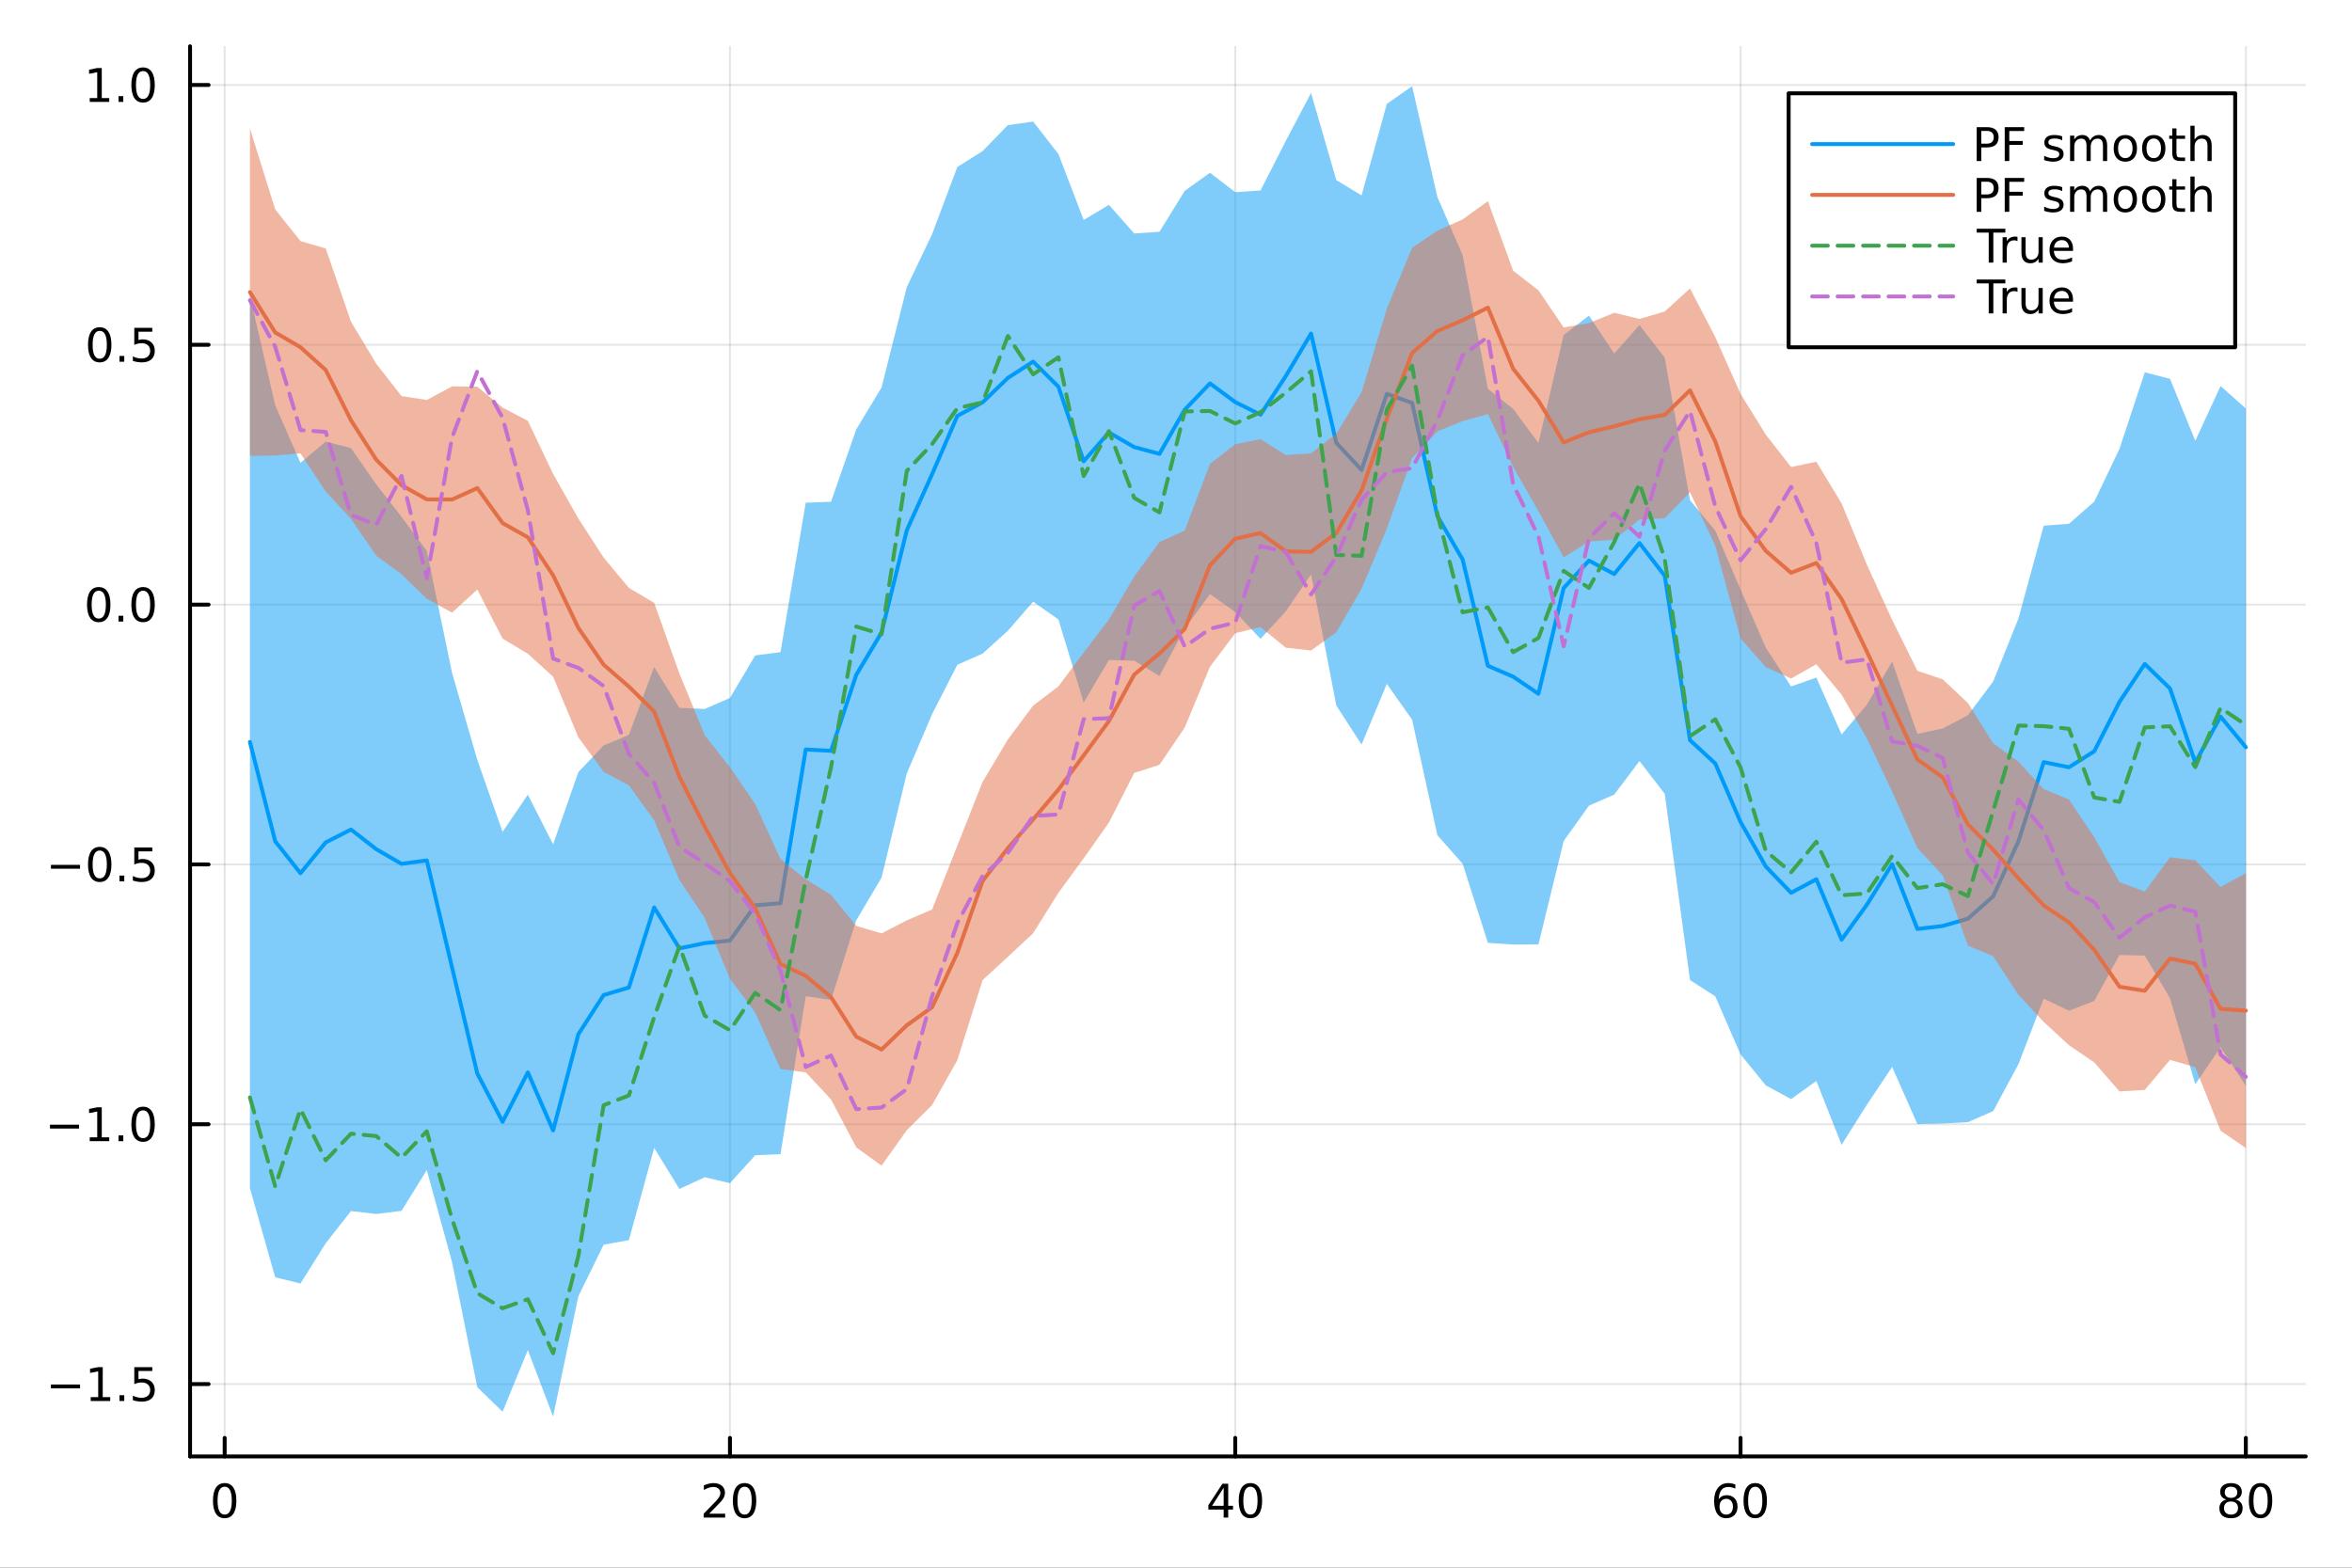 <?xml version="1.0" encoding="utf-8"?>
<svg xmlns="http://www.w3.org/2000/svg" xmlns:xlink="http://www.w3.org/1999/xlink" width="600" height="400" viewBox="0 0 2400 1600">
<rect x="0" y="0" width="2400" height="1600" fill="#333333" stroke="none"/>
<defs>
  <clipPath id="clip430">
    <rect x="0" y="0" width="2400" height="1600"/>
  </clipPath>
</defs>
<path clip-path="url(#clip430)" d="M0 1600 L2400 1600 L2400 0 L0 0  Z" fill="#ffffff" fill-rule="evenodd" fill-opacity="1"/>
<defs>
  <clipPath id="clip431">
    <rect x="480" y="0" width="1681" height="1600"/>
  </clipPath>
</defs>
<path clip-path="url(#clip430)" d="M193.936 1486.45 L2352.76 1486.45 L2352.76 47.244 L193.936 47.244  Z" fill="#ffffff" fill-rule="evenodd" fill-opacity="1"/>
<defs>
  <clipPath id="clip432">
    <rect x="193" y="47" width="2160" height="1440"/>
  </clipPath>
</defs>
<polyline clip-path="url(#clip432)" style="stroke:#000000; stroke-linecap:round; stroke-linejoin:round; stroke-width:2; stroke-opacity:0.1; fill:none" points="229.255,1486.45 229.255,47.244 "/>
<polyline clip-path="url(#clip432)" style="stroke:#000000; stroke-linecap:round; stroke-linejoin:round; stroke-width:2; stroke-opacity:0.1; fill:none" points="744.855,1486.45 744.855,47.244 "/>
<polyline clip-path="url(#clip432)" style="stroke:#000000; stroke-linecap:round; stroke-linejoin:round; stroke-width:2; stroke-opacity:0.1; fill:none" points="1260.46,1486.45 1260.46,47.244 "/>
<polyline clip-path="url(#clip432)" style="stroke:#000000; stroke-linecap:round; stroke-linejoin:round; stroke-width:2; stroke-opacity:0.1; fill:none" points="1776.06,1486.45 1776.06,47.244 "/>
<polyline clip-path="url(#clip432)" style="stroke:#000000; stroke-linecap:round; stroke-linejoin:round; stroke-width:2; stroke-opacity:0.1; fill:none" points="2291.66,1486.45 2291.66,47.244 "/>
<polyline clip-path="url(#clip432)" style="stroke:#000000; stroke-linecap:round; stroke-linejoin:round; stroke-width:2; stroke-opacity:0.1; fill:none" points="193.936,1412.59 2352.76,1412.59 "/>
<polyline clip-path="url(#clip432)" style="stroke:#000000; stroke-linecap:round; stroke-linejoin:round; stroke-width:2; stroke-opacity:0.1; fill:none" points="193.936,1147.42 2352.76,1147.42 "/>
<polyline clip-path="url(#clip432)" style="stroke:#000000; stroke-linecap:round; stroke-linejoin:round; stroke-width:2; stroke-opacity:0.1; fill:none" points="193.936,882.244 2352.76,882.244 "/>
<polyline clip-path="url(#clip432)" style="stroke:#000000; stroke-linecap:round; stroke-linejoin:round; stroke-width:2; stroke-opacity:0.1; fill:none" points="193.936,617.073 2352.76,617.073 "/>
<polyline clip-path="url(#clip432)" style="stroke:#000000; stroke-linecap:round; stroke-linejoin:round; stroke-width:2; stroke-opacity:0.1; fill:none" points="193.936,351.901 2352.76,351.901 "/>
<polyline clip-path="url(#clip432)" style="stroke:#000000; stroke-linecap:round; stroke-linejoin:round; stroke-width:2; stroke-opacity:0.1; fill:none" points="193.936,86.729 2352.76,86.729 "/>
<polyline clip-path="url(#clip430)" style="stroke:#000000; stroke-linecap:round; stroke-linejoin:round; stroke-width:4; stroke-opacity:1; fill:none" points="193.936,1486.45 2352.76,1486.45 "/>
<polyline clip-path="url(#clip430)" style="stroke:#000000; stroke-linecap:round; stroke-linejoin:round; stroke-width:4; stroke-opacity:1; fill:none" points="229.255,1486.45 229.255,1467.55 "/>
<polyline clip-path="url(#clip430)" style="stroke:#000000; stroke-linecap:round; stroke-linejoin:round; stroke-width:4; stroke-opacity:1; fill:none" points="744.855,1486.45 744.855,1467.55 "/>
<polyline clip-path="url(#clip430)" style="stroke:#000000; stroke-linecap:round; stroke-linejoin:round; stroke-width:4; stroke-opacity:1; fill:none" points="1260.46,1486.45 1260.46,1467.55 "/>
<polyline clip-path="url(#clip430)" style="stroke:#000000; stroke-linecap:round; stroke-linejoin:round; stroke-width:4; stroke-opacity:1; fill:none" points="1776.06,1486.45 1776.06,1467.55 "/>
<polyline clip-path="url(#clip430)" style="stroke:#000000; stroke-linecap:round; stroke-linejoin:round; stroke-width:4; stroke-opacity:1; fill:none" points="2291.66,1486.45 2291.66,1467.55 "/>
<path clip-path="url(#clip430)" d="M229.255 1517.37 Q225.644 1517.37 223.815 1520.93 Q222.009 1524.47 222.009 1531.6 Q222.009 1538.71 223.815 1542.27 Q225.644 1545.82 229.255 1545.82 Q232.889 1545.82 234.694 1542.27 Q236.523 1538.71 236.523 1531.6 Q236.523 1524.47 234.694 1520.93 Q232.889 1517.37 229.255 1517.37 M229.255 1513.66 Q235.065 1513.66 238.12 1518.27 Q241.199 1522.85 241.199 1531.6 Q241.199 1540.33 238.12 1544.94 Q235.065 1549.52 229.255 1549.52 Q223.444 1549.52 220.366 1544.94 Q217.31 1540.33 217.31 1531.6 Q217.31 1522.85 220.366 1518.27 Q223.444 1513.66 229.255 1513.66 Z" fill="#000000" fill-rule="nonzero" fill-opacity="1" /><path clip-path="url(#clip430)" d="M723.629 1544.91 L739.948 1544.91 L739.948 1548.85 L718.004 1548.85 L718.004 1544.91 Q720.666 1542.16 725.249 1537.53 Q729.855 1532.88 731.036 1531.53 Q733.281 1529.01 734.161 1527.27 Q735.064 1525.51 735.064 1523.82 Q735.064 1521.07 733.119 1519.33 Q731.198 1517.6 728.096 1517.6 Q725.897 1517.6 723.443 1518.36 Q721.013 1519.13 718.235 1520.68 L718.235 1515.95 Q721.059 1514.82 723.513 1514.24 Q725.967 1513.66 728.004 1513.66 Q733.374 1513.66 736.568 1516.35 Q739.763 1519.03 739.763 1523.52 Q739.763 1525.65 738.953 1527.57 Q738.166 1529.47 736.059 1532.07 Q735.48 1532.74 732.379 1535.95 Q729.277 1539.15 723.629 1544.91 Z" fill="#000000" fill-rule="nonzero" fill-opacity="1" /><path clip-path="url(#clip430)" d="M759.763 1517.37 Q756.152 1517.37 754.323 1520.93 Q752.517 1524.47 752.517 1531.6 Q752.517 1538.71 754.323 1542.27 Q756.152 1545.82 759.763 1545.82 Q763.397 1545.82 765.202 1542.27 Q767.031 1538.71 767.031 1531.6 Q767.031 1524.47 765.202 1520.93 Q763.397 1517.37 759.763 1517.37 M759.763 1513.66 Q765.573 1513.66 768.628 1518.27 Q771.707 1522.85 771.707 1531.6 Q771.707 1540.33 768.628 1544.94 Q765.573 1549.52 759.763 1549.52 Q753.952 1549.52 750.874 1544.94 Q747.818 1540.33 747.818 1531.6 Q747.818 1522.85 750.874 1518.27 Q753.952 1513.66 759.763 1513.66 Z" fill="#000000" fill-rule="nonzero" fill-opacity="1" /><path clip-path="url(#clip430)" d="M1248.63 1518.36 L1236.82 1536.81 L1248.63 1536.81 L1248.63 1518.36 M1247.4 1514.29 L1253.28 1514.29 L1253.28 1536.81 L1258.21 1536.81 L1258.21 1540.7 L1253.28 1540.7 L1253.28 1548.85 L1248.63 1548.85 L1248.63 1540.7 L1233.03 1540.7 L1233.03 1536.19 L1247.4 1514.29 Z" fill="#000000" fill-rule="nonzero" fill-opacity="1" /><path clip-path="url(#clip430)" d="M1275.94 1517.37 Q1272.33 1517.37 1270.5 1520.93 Q1268.7 1524.47 1268.7 1531.6 Q1268.7 1538.71 1270.5 1542.27 Q1272.33 1545.82 1275.94 1545.82 Q1279.58 1545.82 1281.38 1542.27 Q1283.21 1538.71 1283.21 1531.6 Q1283.21 1524.47 1281.38 1520.93 Q1279.58 1517.37 1275.94 1517.37 M1275.94 1513.66 Q1281.75 1513.66 1284.81 1518.27 Q1287.89 1522.85 1287.89 1531.6 Q1287.89 1540.33 1284.81 1544.94 Q1281.75 1549.52 1275.94 1549.52 Q1270.13 1549.52 1267.05 1544.94 Q1264 1540.33 1264 1531.6 Q1264 1522.85 1267.05 1518.27 Q1270.13 1513.66 1275.94 1513.66 Z" fill="#000000" fill-rule="nonzero" fill-opacity="1" /><path clip-path="url(#clip430)" d="M1761.46 1529.7 Q1758.31 1529.7 1756.46 1531.86 Q1754.63 1534.01 1754.63 1537.76 Q1754.63 1541.49 1756.46 1543.66 Q1758.31 1545.82 1761.46 1545.82 Q1764.61 1545.82 1766.44 1543.66 Q1768.29 1541.49 1768.29 1537.76 Q1768.29 1534.01 1766.44 1531.86 Q1764.61 1529.7 1761.46 1529.7 M1770.74 1515.05 L1770.74 1519.31 Q1768.98 1518.48 1767.18 1518.04 Q1765.4 1517.6 1763.64 1517.6 Q1759.01 1517.6 1756.55 1520.72 Q1754.12 1523.85 1753.78 1530.17 Q1755.14 1528.15 1757.2 1527.09 Q1759.26 1526 1761.74 1526 Q1766.95 1526 1769.96 1529.17 Q1772.99 1532.32 1772.99 1537.76 Q1772.99 1543.08 1769.84 1546.3 Q1766.69 1549.52 1761.46 1549.52 Q1755.47 1549.52 1752.3 1544.94 Q1749.12 1540.33 1749.12 1531.6 Q1749.12 1523.41 1753.01 1518.55 Q1756.9 1513.66 1763.45 1513.66 Q1765.21 1513.66 1766.99 1514.01 Q1768.8 1514.36 1770.74 1515.05 Z" fill="#000000" fill-rule="nonzero" fill-opacity="1" /><path clip-path="url(#clip430)" d="M1791.04 1517.37 Q1787.43 1517.37 1785.61 1520.93 Q1783.8 1524.47 1783.8 1531.6 Q1783.8 1538.71 1785.61 1542.27 Q1787.43 1545.82 1791.04 1545.82 Q1794.68 1545.82 1796.48 1542.27 Q1798.31 1538.71 1798.31 1531.6 Q1798.31 1524.47 1796.48 1520.93 Q1794.68 1517.37 1791.04 1517.37 M1791.04 1513.66 Q1796.86 1513.66 1799.91 1518.27 Q1802.99 1522.85 1802.99 1531.6 Q1802.99 1540.33 1799.91 1544.94 Q1796.86 1549.52 1791.04 1549.52 Q1785.23 1549.52 1782.16 1544.94 Q1779.1 1540.33 1779.1 1531.6 Q1779.1 1522.85 1782.16 1518.27 Q1785.23 1513.66 1791.04 1513.66 Z" fill="#000000" fill-rule="nonzero" fill-opacity="1" /><path clip-path="url(#clip430)" d="M2276.53 1532.44 Q2273.2 1532.44 2271.28 1534.22 Q2269.38 1536 2269.38 1539.13 Q2269.38 1542.25 2271.28 1544.03 Q2273.2 1545.82 2276.53 1545.82 Q2279.86 1545.82 2281.78 1544.03 Q2283.71 1542.23 2283.71 1539.13 Q2283.71 1536 2281.78 1534.22 Q2279.89 1532.44 2276.53 1532.44 M2271.85 1530.45 Q2268.84 1529.7 2267.16 1527.64 Q2265.49 1525.58 2265.49 1522.62 Q2265.49 1518.48 2268.43 1516.07 Q2271.39 1513.66 2276.53 1513.66 Q2281.69 1513.66 2284.63 1516.07 Q2287.57 1518.48 2287.57 1522.62 Q2287.57 1525.58 2285.88 1527.64 Q2284.22 1529.7 2281.23 1530.45 Q2284.61 1531.23 2286.48 1533.52 Q2288.38 1535.82 2288.38 1539.13 Q2288.38 1544.15 2285.3 1546.83 Q2282.25 1549.52 2276.53 1549.52 Q2270.81 1549.52 2267.73 1546.83 Q2264.68 1544.15 2264.68 1539.13 Q2264.68 1535.82 2266.58 1533.52 Q2268.47 1531.23 2271.85 1530.45 M2270.14 1523.06 Q2270.14 1525.75 2271.81 1527.25 Q2273.5 1528.76 2276.53 1528.76 Q2279.54 1528.76 2281.23 1527.25 Q2282.94 1525.75 2282.94 1523.06 Q2282.94 1520.38 2281.23 1518.87 Q2279.54 1517.37 2276.53 1517.37 Q2273.5 1517.37 2271.81 1518.87 Q2270.14 1520.38 2270.14 1523.06 Z" fill="#000000" fill-rule="nonzero" fill-opacity="1" /><path clip-path="url(#clip430)" d="M2306.69 1517.37 Q2303.08 1517.37 2301.25 1520.93 Q2299.45 1524.47 2299.45 1531.6 Q2299.45 1538.71 2301.25 1542.27 Q2303.08 1545.82 2306.69 1545.82 Q2310.33 1545.82 2312.13 1542.27 Q2313.96 1538.71 2313.96 1531.6 Q2313.96 1524.47 2312.13 1520.93 Q2310.33 1517.37 2306.69 1517.37 M2306.69 1513.66 Q2312.5 1513.66 2315.56 1518.27 Q2318.64 1522.85 2318.64 1531.6 Q2318.64 1540.33 2315.56 1544.94 Q2312.5 1549.52 2306.69 1549.52 Q2300.88 1549.52 2297.8 1544.94 Q2294.75 1540.33 2294.75 1531.6 Q2294.75 1522.85 2297.8 1518.27 Q2300.88 1513.66 2306.69 1513.66 Z" fill="#000000" fill-rule="nonzero" fill-opacity="1" /><polyline clip-path="url(#clip430)" style="stroke:#000000; stroke-linecap:round; stroke-linejoin:round; stroke-width:4; stroke-opacity:1; fill:none" points="193.936,1486.45 193.936,47.244 "/>
<polyline clip-path="url(#clip430)" style="stroke:#000000; stroke-linecap:round; stroke-linejoin:round; stroke-width:4; stroke-opacity:1; fill:none" points="193.936,1412.59 212.834,1412.59 "/>
<polyline clip-path="url(#clip430)" style="stroke:#000000; stroke-linecap:round; stroke-linejoin:round; stroke-width:4; stroke-opacity:1; fill:none" points="193.936,1147.42 212.834,1147.42 "/>
<polyline clip-path="url(#clip430)" style="stroke:#000000; stroke-linecap:round; stroke-linejoin:round; stroke-width:4; stroke-opacity:1; fill:none" points="193.936,882.244 212.834,882.244 "/>
<polyline clip-path="url(#clip430)" style="stroke:#000000; stroke-linecap:round; stroke-linejoin:round; stroke-width:4; stroke-opacity:1; fill:none" points="193.936,617.073 212.834,617.073 "/>
<polyline clip-path="url(#clip430)" style="stroke:#000000; stroke-linecap:round; stroke-linejoin:round; stroke-width:4; stroke-opacity:1; fill:none" points="193.936,351.901 212.834,351.901 "/>
<polyline clip-path="url(#clip430)" style="stroke:#000000; stroke-linecap:round; stroke-linejoin:round; stroke-width:4; stroke-opacity:1; fill:none" points="193.936,86.729 212.834,86.729 "/>
<path clip-path="url(#clip430)" d="M51.987 1413.04 L81.663 1413.04 L81.663 1416.97 L51.987 1416.97 L51.987 1413.04 Z" fill="#000000" fill-rule="nonzero" fill-opacity="1" /><path clip-path="url(#clip430)" d="M92.566 1425.93 L100.205 1425.93 L100.205 1399.57 L91.895 1401.23 L91.895 1396.97 L100.159 1395.31 L104.834 1395.31 L104.834 1425.93 L112.473 1425.93 L112.473 1429.87 L92.566 1429.87 L92.566 1425.93 Z" fill="#000000" fill-rule="nonzero" fill-opacity="1" /><path clip-path="url(#clip430)" d="M121.918 1423.99 L126.802 1423.99 L126.802 1429.87 L121.918 1429.87 L121.918 1423.99 Z" fill="#000000" fill-rule="nonzero" fill-opacity="1" /><path clip-path="url(#clip430)" d="M137.033 1395.31 L155.39 1395.31 L155.39 1399.24 L141.316 1399.24 L141.316 1407.71 Q142.334 1407.37 143.353 1407.21 Q144.371 1407.02 145.39 1407.02 Q151.177 1407.02 154.556 1410.19 Q157.936 1413.36 157.936 1418.78 Q157.936 1424.36 154.464 1427.46 Q150.992 1430.54 144.672 1430.54 Q142.496 1430.54 140.228 1430.17 Q137.982 1429.8 135.575 1429.06 L135.575 1424.36 Q137.658 1425.49 139.881 1426.05 Q142.103 1426.6 144.58 1426.6 Q148.584 1426.6 150.922 1424.5 Q153.26 1422.39 153.26 1418.78 Q153.26 1415.17 150.922 1413.06 Q148.584 1410.96 144.58 1410.96 Q142.705 1410.96 140.83 1411.37 Q138.978 1411.79 137.033 1412.67 L137.033 1395.31 Z" fill="#000000" fill-rule="nonzero" fill-opacity="1" /><path clip-path="url(#clip430)" d="M50.992 1147.87 L80.668 1147.87 L80.668 1151.8 L50.992 1151.8 L50.992 1147.87 Z" fill="#000000" fill-rule="nonzero" fill-opacity="1" /><path clip-path="url(#clip430)" d="M91.571 1160.76 L99.21 1160.76 L99.21 1134.4 L90.899 1136.06 L90.899 1131.8 L99.163 1130.14 L103.839 1130.14 L103.839 1160.76 L111.478 1160.76 L111.478 1164.7 L91.571 1164.7 L91.571 1160.76 Z" fill="#000000" fill-rule="nonzero" fill-opacity="1" /><path clip-path="url(#clip430)" d="M120.922 1158.82 L125.807 1158.82 L125.807 1164.7 L120.922 1164.7 L120.922 1158.82 Z" fill="#000000" fill-rule="nonzero" fill-opacity="1" /><path clip-path="url(#clip430)" d="M145.992 1133.21 Q142.381 1133.21 140.552 1136.78 Q138.746 1140.32 138.746 1147.45 Q138.746 1154.56 140.552 1158.12 Q142.381 1161.66 145.992 1161.66 Q149.626 1161.66 151.431 1158.12 Q153.26 1154.56 153.26 1147.45 Q153.26 1140.32 151.431 1136.78 Q149.626 1133.21 145.992 1133.21 M145.992 1129.51 Q151.802 1129.51 154.857 1134.12 Q157.936 1138.7 157.936 1147.45 Q157.936 1156.18 154.857 1160.78 Q151.802 1165.37 145.992 1165.37 Q140.181 1165.37 137.103 1160.78 Q134.047 1156.18 134.047 1147.45 Q134.047 1138.7 137.103 1134.12 Q140.181 1129.51 145.992 1129.51 Z" fill="#000000" fill-rule="nonzero" fill-opacity="1" /><path clip-path="url(#clip430)" d="M51.987 882.696 L81.663 882.696 L81.663 886.631 L51.987 886.631 L51.987 882.696 Z" fill="#000000" fill-rule="nonzero" fill-opacity="1" /><path clip-path="url(#clip430)" d="M101.756 868.043 Q98.145 868.043 96.316 871.608 Q94.51 875.149 94.51 882.279 Q94.51 889.385 96.316 892.95 Q98.145 896.492 101.756 896.492 Q105.39 896.492 107.196 892.95 Q109.024 889.385 109.024 882.279 Q109.024 875.149 107.196 871.608 Q105.39 868.043 101.756 868.043 M101.756 864.339 Q107.566 864.339 110.621 868.946 Q113.7 873.529 113.7 882.279 Q113.7 891.006 110.621 895.612 Q107.566 900.195 101.756 900.195 Q95.946 900.195 92.867 895.612 Q89.811 891.006 89.811 882.279 Q89.811 873.529 92.867 868.946 Q95.946 864.339 101.756 864.339 Z" fill="#000000" fill-rule="nonzero" fill-opacity="1" /><path clip-path="url(#clip430)" d="M121.918 893.645 L126.802 893.645 L126.802 899.524 L121.918 899.524 L121.918 893.645 Z" fill="#000000" fill-rule="nonzero" fill-opacity="1" /><path clip-path="url(#clip430)" d="M137.033 864.964 L155.39 864.964 L155.39 868.899 L141.316 868.899 L141.316 877.372 Q142.334 877.024 143.353 876.862 Q144.371 876.677 145.39 876.677 Q151.177 876.677 154.556 879.848 Q157.936 883.02 157.936 888.436 Q157.936 894.015 154.464 897.117 Q150.992 900.195 144.672 900.195 Q142.496 900.195 140.228 899.825 Q137.982 899.455 135.575 898.714 L135.575 894.015 Q137.658 895.149 139.881 895.705 Q142.103 896.26 144.58 896.26 Q148.584 896.26 150.922 894.154 Q153.26 892.047 153.26 888.436 Q153.26 884.825 150.922 882.719 Q148.584 880.612 144.58 880.612 Q142.705 880.612 140.83 881.029 Q138.978 881.446 137.033 882.325 L137.033 864.964 Z" fill="#000000" fill-rule="nonzero" fill-opacity="1" /><path clip-path="url(#clip430)" d="M100.76 602.871 Q97.149 602.871 95.321 606.436 Q93.515 609.978 93.515 617.107 Q93.515 624.214 95.321 627.779 Q97.149 631.32 100.76 631.32 Q104.395 631.32 106.2 627.779 Q108.029 624.214 108.029 617.107 Q108.029 609.978 106.2 606.436 Q104.395 602.871 100.76 602.871 M100.76 599.168 Q106.571 599.168 109.626 603.774 Q112.705 608.357 112.705 617.107 Q112.705 625.834 109.626 630.441 Q106.571 635.024 100.76 635.024 Q94.95 635.024 91.871 630.441 Q88.816 625.834 88.816 617.107 Q88.816 608.357 91.871 603.774 Q94.95 599.168 100.76 599.168 Z" fill="#000000" fill-rule="nonzero" fill-opacity="1" /><path clip-path="url(#clip430)" d="M120.922 628.473 L125.807 628.473 L125.807 634.353 L120.922 634.353 L120.922 628.473 Z" fill="#000000" fill-rule="nonzero" fill-opacity="1" /><path clip-path="url(#clip430)" d="M145.992 602.871 Q142.381 602.871 140.552 606.436 Q138.746 609.978 138.746 617.107 Q138.746 624.214 140.552 627.779 Q142.381 631.32 145.992 631.32 Q149.626 631.32 151.431 627.779 Q153.26 624.214 153.26 617.107 Q153.26 609.978 151.431 606.436 Q149.626 602.871 145.992 602.871 M145.992 599.168 Q151.802 599.168 154.857 603.774 Q157.936 608.357 157.936 617.107 Q157.936 625.834 154.857 630.441 Q151.802 635.024 145.992 635.024 Q140.181 635.024 137.103 630.441 Q134.047 625.834 134.047 617.107 Q134.047 608.357 137.103 603.774 Q140.181 599.168 145.992 599.168 Z" fill="#000000" fill-rule="nonzero" fill-opacity="1" /><path clip-path="url(#clip430)" d="M101.756 337.7 Q98.145 337.7 96.316 341.264 Q94.51 344.806 94.51 351.936 Q94.51 359.042 96.316 362.607 Q98.145 366.149 101.756 366.149 Q105.39 366.149 107.196 362.607 Q109.024 359.042 109.024 351.936 Q109.024 344.806 107.196 341.264 Q105.39 337.7 101.756 337.7 M101.756 333.996 Q107.566 333.996 110.621 338.602 Q113.7 343.186 113.7 351.936 Q113.7 360.662 110.621 365.269 Q107.566 369.852 101.756 369.852 Q95.946 369.852 92.867 365.269 Q89.811 360.662 89.811 351.936 Q89.811 343.186 92.867 338.602 Q95.946 333.996 101.756 333.996 Z" fill="#000000" fill-rule="nonzero" fill-opacity="1" /><path clip-path="url(#clip430)" d="M121.918 363.301 L126.802 363.301 L126.802 369.181 L121.918 369.181 L121.918 363.301 Z" fill="#000000" fill-rule="nonzero" fill-opacity="1" /><path clip-path="url(#clip430)" d="M137.033 334.621 L155.39 334.621 L155.39 338.556 L141.316 338.556 L141.316 347.028 Q142.334 346.681 143.353 346.519 Q144.371 346.334 145.39 346.334 Q151.177 346.334 154.556 349.505 Q157.936 352.676 157.936 358.093 Q157.936 363.672 154.464 366.774 Q150.992 369.852 144.672 369.852 Q142.496 369.852 140.228 369.482 Q137.982 369.111 135.575 368.371 L135.575 363.672 Q137.658 364.806 139.881 365.361 Q142.103 365.917 144.58 365.917 Q148.584 365.917 150.922 363.811 Q153.26 361.704 153.26 358.093 Q153.26 354.482 150.922 352.375 Q148.584 350.269 144.58 350.269 Q142.705 350.269 140.83 350.686 Q138.978 351.102 137.033 351.982 L137.033 334.621 Z" fill="#000000" fill-rule="nonzero" fill-opacity="1" /><path clip-path="url(#clip430)" d="M91.571 100.074 L99.21 100.074 L99.21 73.709 L90.899 75.375 L90.899 71.116 L99.163 69.449 L103.839 69.449 L103.839 100.074 L111.478 100.074 L111.478 104.009 L91.571 104.009 L91.571 100.074 Z" fill="#000000" fill-rule="nonzero" fill-opacity="1" /><path clip-path="url(#clip430)" d="M120.922 98.13 L125.807 98.13 L125.807 104.009 L120.922 104.009 L120.922 98.13 Z" fill="#000000" fill-rule="nonzero" fill-opacity="1" /><path clip-path="url(#clip430)" d="M145.992 72.528 Q142.381 72.528 140.552 76.093 Q138.746 79.634 138.746 86.764 Q138.746 93.87 140.552 97.435 Q142.381 100.977 145.992 100.977 Q149.626 100.977 151.431 97.435 Q153.26 93.87 153.26 86.764 Q153.26 79.634 151.431 76.093 Q149.626 72.528 145.992 72.528 M145.992 68.824 Q151.802 68.824 154.857 73.431 Q157.936 78.014 157.936 86.764 Q157.936 95.491 154.857 100.097 Q151.802 104.681 145.992 104.681 Q140.181 104.681 137.103 100.097 Q134.047 95.491 134.047 86.764 Q134.047 78.014 137.103 73.431 Q140.181 68.824 145.992 68.824 Z" fill="#000000" fill-rule="nonzero" fill-opacity="1" /><path clip-path="url(#clip432)" d="M255.035 1212.63 L280.815 1303.66 L306.595 1309.96 L332.375 1268.85 L358.155 1235.97 L383.935 1239.01 L409.715 1235.8 L435.495 1194.2 L461.275 1288.17 L487.055 1415.86 L512.835 1440.83 L538.615 1377.9 L564.395 1445.72 L590.175 1322.98 L615.955 1270.36 L641.735 1265.67 L667.515 1171.59 L693.295 1213.47 L719.075 1201.5 L744.855 1207.55 L770.635 1179.06 L796.415 1177.99 L822.195 1016.77 L847.975 1020.48 L873.755 939.223 L899.535 895.728 L925.316 789.327 L951.096 728.897 L976.876 678.476 L1002.66 667.069 L1028.44 643.731 L1054.22 614.07 L1080 632.194 L1105.78 717.081 L1131.56 673.62 L1157.34 674.323 L1183.12 689.92 L1208.9 641.495 L1234.68 606.331 L1260.46 624.662 L1286.24 652.036 L1312.02 623.932 L1337.8 586.118 L1363.58 720.126 L1389.36 759.856 L1415.14 697.977 L1440.92 734.524 L1466.7 852.364 L1492.48 881.579 L1518.26 962.275 L1544.04 964.006 L1569.82 963.919 L1595.6 858.352 L1621.38 822.291 L1647.16 810.945 L1672.94 776.794 L1698.72 810.159 L1724.5 1000.29 L1750.28 1016.91 L1776.06 1076.15 L1801.84 1107.76 L1827.62 1121.75 L1853.4 1103.21 L1879.18 1168.37 L1904.96 1127.58 L1930.74 1088.89 L1956.52 1147.22 L1982.3 1146.67 L2008.08 1145.26 L2033.86 1133.99 L2059.64 1086.1 L2085.42 1019.16 L2111.2 1031.62 L2136.98 1021.55 L2162.76 974.654 L2188.54 975.301 L2214.32 1018.86 L2240.1 1106.62 L2265.88 1068.8 L2291.66 1108.31 L2291.66 416.87 L2265.88 393.992 L2240.1 449.861 L2214.32 386.632 L2188.54 380.021 L2162.76 458.01 L2136.98 512.005 L2111.2 534.552 L2085.42 536.537 L2059.64 631.263 L2033.86 695.491 L2008.08 730.004 L1982.3 743.461 L1956.52 749.039 L1930.74 675.211 L1904.96 719.174 L1879.18 749.573 L1853.4 691.54 L1827.62 700.614 L1801.84 661.033 L1776.06 601.646 L1750.28 541.536 L1724.5 510.597 L1698.72 365.125 L1672.94 331.706 L1647.16 360.801 L1621.38 322.088 L1595.6 341.907 L1569.82 452.154 L1544.04 417.241 L1518.26 396.84 L1492.48 260.38 L1466.7 201.015 L1440.92 87.976 L1415.14 106.017 L1389.36 199.438 L1363.58 183.828 L1337.8 94.833 L1312.02 143.831 L1286.24 194.404 L1260.46 196.157 L1234.68 176.308 L1208.9 194.813 L1183.12 236.556 L1157.34 238.28 L1131.56 209.093 L1105.78 224.506 L1080 157.14 L1054.22 124.089 L1028.44 127.709 L1002.66 154.167 L976.876 170.437 L951.096 239.047 L925.316 292.983 L899.535 395.466 L873.755 438.185 L847.975 512.132 L822.195 513.056 L796.415 665.604 L770.635 668.926 L744.855 712.332 L719.075 723.614 L693.295 722.416 L667.515 680.71 L641.735 749.992 L615.955 760.804 L590.175 787.966 L564.395 861.773 L538.615 811.07 L512.835 848.992 L487.055 775.509 L461.275 686.756 L435.495 562.122 L409.715 527.502 L383.935 494.365 L358.155 457.303 L332.375 450.674 L306.595 472.411 L280.815 413.599 L255.035 301.907  Z" fill="#009af9" fill-rule="evenodd" fill-opacity="0.5"/>
<polyline clip-path="url(#clip432)" style="stroke:#009af9; stroke-linecap:round; stroke-linejoin:round; stroke-width:4; stroke-opacity:1; fill:none" points="255.035,757.268 280.815,858.632 306.595,891.187 332.375,859.761 358.155,846.635 383.935,866.69 409.715,881.653 435.495,878.162 461.275,987.462 487.055,1095.68 512.835,1144.91 538.615,1094.49 564.395,1153.74 590.175,1055.47 615.955,1015.58 641.735,1007.83 667.515,926.152 693.295,967.944 719.075,962.556 744.855,959.942 770.635,923.994 796.415,921.795 822.195,764.913 847.975,766.305 873.755,688.704 899.535,645.597 925.316,541.155 951.096,483.972 976.876,424.457 1002.66,410.618 1028.44,385.72 1054.22,369.08 1080,394.667 1105.78,470.794 1131.56,441.356 1157.34,456.301 1183.12,463.238 1208.9,418.154 1234.68,391.32 1260.46,410.409 1286.24,423.22 1312.02,383.881 1337.8,340.476 1363.58,451.977 1389.36,479.647 1415.14,401.997 1440.92,411.25 1466.7,526.689 1492.48,570.979 1518.26,679.558 1544.04,690.624 1569.82,708.036 1595.6,600.13 1621.38,572.19 1647.16,585.873 1672.94,554.25 1698.72,587.642 1724.5,755.445 1750.28,779.224 1776.06,838.9 1801.84,884.394 1827.62,911.184 1853.4,897.376 1879.18,958.974 1904.96,923.378 1930.74,882.05 1956.52,948.128 1982.3,945.066 2008.08,937.633 2033.86,914.743 2059.64,858.681 2085.42,777.846 2111.2,783.088 2136.98,766.775 2162.76,716.332 2188.54,677.661 2214.32,702.745 2240.1,778.242 2265.88,731.398 2291.66,762.591 "/>
<path clip-path="url(#clip432)" d="M255.035 465.255 L280.815 464.933 L306.595 462.699 L332.375 501.682 L358.155 529.585 L383.935 567.197 L409.715 586.062 L435.495 611.149 L461.275 625.268 L487.055 601.698 L512.835 651.764 L538.615 667.221 L564.395 690.656 L590.175 752.531 L615.955 787.776 L641.735 801.527 L667.515 837.198 L693.295 898.128 L719.075 936.856 L744.855 998.981 L770.635 1033.41 L796.415 1091.02 L822.195 1094.46 L847.975 1122.07 L873.755 1171.07 L899.535 1189.68 L925.316 1153.46 L951.096 1127.8 L976.876 1081.97 L1002.66 1000.25 L1028.44 976.584 L1054.22 952.458 L1080 911.228 L1105.78 875.978 L1131.56 839.549 L1157.34 788.871 L1183.12 780.597 L1208.9 742.549 L1234.68 680.449 L1260.46 646.255 L1286.24 639.96 L1312.02 661.053 L1337.8 663.872 L1363.58 645.266 L1389.36 600.893 L1415.14 539.561 L1440.92 467.541 L1466.7 440.274 L1492.48 429.792 L1518.26 422.62 L1544.04 476.505 L1569.82 521.638 L1595.6 568.869 L1621.38 552.623 L1647.16 550.922 L1672.94 530.269 L1698.72 528.958 L1724.5 502.321 L1750.28 556.989 L1776.06 651.583 L1801.84 680.93 L1827.62 692.543 L1853.4 677.945 L1879.18 708.987 L1904.96 753.61 L1930.74 807.869 L1956.52 865.606 L1982.3 893.284 L2008.08 965.145 L2033.86 975.951 L2059.64 1015.42 L2085.42 1042.95 L2111.2 1066.78 L2136.98 1084.31 L2162.76 1113.92 L2188.54 1112.4 L2214.32 1081.72 L2240.1 1089.17 L2265.88 1153.98 L2291.66 1171.7 L2291.66 891.185 L2265.88 905.288 L2240.1 878.011 L2214.32 874.946 L2188.54 909.938 L2162.76 900.324 L2136.98 854.534 L2111.2 816.012 L2085.42 805.333 L2059.64 777.416 L2033.86 758.618 L2008.08 717.56 L1982.3 693.285 L1956.52 684.623 L1930.74 632.658 L1904.96 576.27 L1879.18 513.817 L1853.4 471.224 L1827.62 476.641 L1801.84 443.61 L1776.06 401.932 L1750.28 344.027 L1724.5 294.431 L1698.72 317.889 L1672.94 325.517 L1647.16 319.221 L1621.38 329.742 L1595.6 334.21 L1569.82 296.271 L1544.04 276.316 L1518.26 205.323 L1492.48 223.903 L1466.7 235.409 L1440.92 252.929 L1415.14 314.947 L1389.36 400.299 L1363.58 442.573 L1337.8 462.631 L1312.02 464.423 L1286.24 448.169 L1260.46 453.392 L1234.68 473.43 L1208.9 541.398 L1183.12 553.201 L1157.34 588.341 L1131.56 632.249 L1105.78 666 L1080 700.534 L1054.22 720.133 L1028.44 754.721 L1002.66 797.965 L976.876 863.05 L951.096 928.236 L925.316 939.35 L899.535 952.629 L873.755 945.036 L847.975 913.223 L822.195 897.408 L796.415 876.71 L770.635 820.565 L744.855 783.062 L719.075 750.261 L693.295 687.475 L667.515 615.215 L641.735 599.998 L615.955 569.074 L590.175 529.265 L564.395 483.698 L538.615 429.52 L512.835 415.952 L487.055 394.632 L461.275 394.33 L435.495 408.217 L409.715 404.224 L383.935 371.201 L358.155 328.373 L332.375 253.589 L306.595 246.042 L280.815 213.703 L255.035 131.177  Z" fill="#e26f46" fill-rule="evenodd" fill-opacity="0.5"/>
<polyline clip-path="url(#clip432)" style="stroke:#e26f46; stroke-linecap:round; stroke-linejoin:round; stroke-width:4; stroke-opacity:1; fill:none" points="255.035,298.216 280.815,339.318 306.595,354.371 332.375,377.635 358.155,428.979 383.935,469.199 409.715,495.143 435.495,509.683 461.275,509.799 487.055,498.165 512.835,533.858 538.615,548.371 564.395,587.177 590.175,640.898 615.955,678.425 641.735,700.763 667.515,726.206 693.295,792.802 719.075,843.559 744.855,891.022 770.635,926.986 796.415,983.866 822.195,995.933 847.975,1017.65 873.755,1058.05 899.535,1071.15 925.316,1046.41 951.096,1028.02 976.876,972.51 1002.66,899.109 1028.44,865.653 1054.22,836.296 1080,805.881 1105.78,770.989 1131.56,735.899 1157.34,688.606 1183.12,666.899 1208.9,641.973 1234.68,576.94 1260.46,549.824 1286.24,544.064 1312.02,562.738 1337.8,563.251 1363.58,543.919 1389.36,500.596 1415.14,427.254 1440.92,360.235 1466.7,337.841 1492.48,326.847 1518.26,313.972 1544.04,376.41 1569.82,408.954 1595.6,451.539 1621.38,441.183 1647.16,435.071 1672.94,427.893 1698.72,423.424 1724.5,398.376 1750.28,450.508 1776.06,526.757 1801.84,562.27 1827.62,584.592 1853.4,574.585 1879.18,611.402 1904.96,664.94 1930.74,720.263 1956.52,775.115 1982.3,793.284 2008.08,841.353 2033.86,867.285 2059.64,896.42 2085.42,924.14 2111.2,941.394 2136.98,969.421 2162.76,1007.12 2188.54,1011.17 2214.32,978.332 2240.1,983.592 2265.88,1029.63 2291.66,1031.44 "/>
<polyline clip-path="url(#clip432)" style="stroke:#3da44d; stroke-linecap:round; stroke-linejoin:round; stroke-width:4; stroke-opacity:1; fill:none" stroke-dasharray="16, 10" points="255.035,1120.03 280.815,1210.82 306.595,1131.98 332.375,1184.22 358.155,1157.06 383.935,1159.47 409.715,1181.63 435.495,1154.59 461.275,1244.18 487.055,1319.81 512.835,1335.23 538.615,1326.04 564.395,1381.12 590.175,1281.83 615.955,1127.97 641.735,1118.06 667.515,1038.1 693.295,965.65 719.075,1036.54 744.855,1051.51 770.635,1013.4 796.415,1030.92 822.195,897.98 847.975,783.134 873.755,639.426 899.535,647.339 925.316,480.6 951.096,453.282 976.876,416.584 1002.66,410.73 1028.44,342.897 1054.22,382.089 1080,364.689 1105.78,485.828 1131.56,439.972 1157.34,508.176 1183.12,522.953 1208.9,419.94 1234.68,419.464 1260.46,432.17 1286.24,420.751 1312.02,400.786 1337.8,378.912 1363.58,566.345 1389.36,567.31 1415.14,418.18 1440.92,373.096 1466.7,524.513 1492.48,624.894 1518.26,619.978 1544.04,665.569 1569.82,651.137 1595.6,582.622 1621.38,600.038 1647.16,553.206 1672.94,493.267 1698.72,570.428 1724.5,751.305 1750.28,734.144 1776.06,783.232 1801.84,868.509 1827.62,890.342 1853.4,859.065 1879.18,913.668 1904.96,911.892 1930.74,873.646 1956.52,906.38 1982.3,902.468 2008.08,914.549 2033.86,827.405 2059.64,740.537 2085.42,741.131 2111.2,743.802 2136.98,813.946 2162.76,818.384 2188.54,742.378 2214.32,741.281 2240.1,782.883 2265.88,722.514 2291.66,739.789 "/>
<polyline clip-path="url(#clip432)" style="stroke:#c271d2; stroke-linecap:round; stroke-linejoin:round; stroke-width:4; stroke-opacity:1; fill:none" stroke-dasharray="16, 10" points="255.035,306.465 280.815,353.88 306.595,438.9 332.375,440.826 358.155,525.544 383.935,535.531 409.715,485.798 435.495,590.142 461.275,446.421 487.055,378.893 512.835,426.442 538.615,520.787 564.395,672.123 590.175,681.697 615.955,700.115 641.735,769.325 667.515,798.797 693.295,864.358 719.075,881.003 744.855,899.384 770.635,932.669 796.415,990.738 822.195,1089.01 847.975,1077.25 873.755,1132.03 899.535,1130.36 925.316,1111.55 951.096,1016.93 976.876,942.017 1002.66,894.059 1028.44,870.422 1054.22,832.897 1080,831.189 1105.78,733.983 1131.56,733.015 1157.34,618.141 1183.12,603.128 1208.9,659.965 1234.68,641.781 1260.46,635.417 1286.24,557.353 1312.02,563.49 1337.8,606.689 1363.58,568.137 1389.36,509.972 1415.14,481.836 1440.92,477.822 1466.7,429.198 1492.48,362.621 1518.26,343.818 1544.04,494.32 1569.82,547.388 1595.6,659.607 1621.38,549.507 1647.16,523.845 1672.94,547.789 1698.72,459.934 1724.5,419.545 1750.28,516.844 1776.06,571.856 1801.84,539.958 1827.62,496.834 1853.4,554.08 1879.18,676.367 1904.96,672.949 1930.74,756.743 1956.52,761.123 1982.3,773.54 2008.08,870.252 2033.86,902.356 2059.64,815.844 2085.42,847.325 2111.2,906.326 2136.98,920.736 2162.76,957.153 2188.54,936.102 2214.32,924.283 2240.1,930.531 2265.88,1076.21 2291.66,1098.99 "/>
<path clip-path="url(#clip430)" d="M1825.15 354.418 L2280.8 354.418 L2280.8 95.218 L1825.15 95.218  Z" fill="#ffffff" fill-rule="evenodd" fill-opacity="1"/>
<polyline clip-path="url(#clip430)" style="stroke:#000000; stroke-linecap:round; stroke-linejoin:round; stroke-width:4; stroke-opacity:1; fill:none" points="1825.15,354.418 2280.8,354.418 2280.8,95.218 1825.15,95.218 1825.15,354.418 "/>
<polyline clip-path="url(#clip430)" style="stroke:#009af9; stroke-linecap:round; stroke-linejoin:round; stroke-width:4; stroke-opacity:1; fill:none" points="1849.13,147.058 1993.05,147.058 "/>
<path clip-path="url(#clip430)" d="M2021.72 133.62 L2021.72 146.606 L2027.6 146.606 Q2030.86 146.606 2032.64 144.916 Q2034.43 143.227 2034.43 140.102 Q2034.43 137 2032.64 135.31 Q2030.86 133.62 2027.6 133.62 L2021.72 133.62 M2017.04 129.778 L2027.6 129.778 Q2033.41 129.778 2036.37 132.416 Q2039.36 135.032 2039.36 140.102 Q2039.36 145.217 2036.37 147.833 Q2033.41 150.449 2027.6 150.449 L2021.72 150.449 L2021.72 164.338 L2017.04 164.338 L2017.04 129.778 Z" fill="#000000" fill-rule="nonzero" fill-opacity="1" /><path clip-path="url(#clip430)" d="M2045.63 129.778 L2065.49 129.778 L2065.49 133.713 L2050.3 133.713 L2050.3 143.898 L2064.01 143.898 L2064.01 147.833 L2050.3 147.833 L2050.3 164.338 L2045.63 164.338 L2045.63 129.778 Z" fill="#000000" fill-rule="nonzero" fill-opacity="1" /><path clip-path="url(#clip430)" d="M2104.31 139.176 L2104.31 143.203 Q2102.5 142.277 2100.56 141.815 Q2098.61 141.352 2096.53 141.352 Q2093.36 141.352 2091.76 142.324 Q2090.19 143.296 2090.19 145.24 Q2090.19 146.722 2091.32 147.578 Q2092.46 148.412 2095.88 149.176 L2097.34 149.5 Q2101.88 150.472 2103.78 152.254 Q2105.7 154.014 2105.7 157.185 Q2105.7 160.796 2102.83 162.902 Q2099.98 165.009 2094.98 165.009 Q2092.9 165.009 2090.63 164.592 Q2088.38 164.199 2085.88 163.388 L2085.88 158.99 Q2088.24 160.217 2090.54 160.842 Q2092.83 161.444 2095.07 161.444 Q2098.08 161.444 2099.7 160.426 Q2101.32 159.384 2101.32 157.509 Q2101.32 155.773 2100.14 154.847 Q2098.99 153.921 2095.03 153.064 L2093.55 152.717 Q2089.59 151.884 2087.83 150.171 Q2086.07 148.435 2086.07 145.426 Q2086.07 141.768 2088.66 139.778 Q2091.25 137.787 2096.02 137.787 Q2098.38 137.787 2100.47 138.134 Q2102.55 138.481 2104.31 139.176 Z" fill="#000000" fill-rule="nonzero" fill-opacity="1" /><path clip-path="url(#clip430)" d="M2132.67 143.389 Q2134.26 140.518 2136.48 139.153 Q2138.71 137.787 2141.72 137.787 Q2145.77 137.787 2147.97 140.634 Q2150.17 143.458 2150.17 148.689 L2150.17 164.338 L2145.88 164.338 L2145.88 148.828 Q2145.88 145.102 2144.56 143.296 Q2143.24 141.49 2140.54 141.49 Q2137.23 141.49 2135.3 143.69 Q2133.38 145.889 2133.38 149.685 L2133.38 164.338 L2129.1 164.338 L2129.1 148.828 Q2129.1 145.078 2127.78 143.296 Q2126.46 141.49 2123.71 141.49 Q2120.44 141.49 2118.52 143.713 Q2116.6 145.912 2116.6 149.685 L2116.6 164.338 L2112.32 164.338 L2112.32 138.412 L2116.6 138.412 L2116.6 142.44 Q2118.06 140.055 2120.1 138.921 Q2122.13 137.787 2124.93 137.787 Q2127.76 137.787 2129.73 139.222 Q2131.72 140.657 2132.67 143.389 Z" fill="#000000" fill-rule="nonzero" fill-opacity="1" /><path clip-path="url(#clip430)" d="M2168.71 141.398 Q2165.28 141.398 2163.29 144.083 Q2161.3 146.745 2161.3 151.398 Q2161.3 156.051 2163.27 158.736 Q2165.26 161.398 2168.71 161.398 Q2172.11 161.398 2174.1 158.713 Q2176.09 156.027 2176.09 151.398 Q2176.09 146.791 2174.1 144.106 Q2172.11 141.398 2168.71 141.398 M2168.71 137.787 Q2174.26 137.787 2177.43 141.398 Q2180.61 145.009 2180.61 151.398 Q2180.61 157.764 2177.43 161.398 Q2174.26 165.009 2168.71 165.009 Q2163.13 165.009 2159.96 161.398 Q2156.81 157.764 2156.81 151.398 Q2156.81 145.009 2159.96 141.398 Q2163.13 137.787 2168.71 137.787 Z" fill="#000000" fill-rule="nonzero" fill-opacity="1" /><path clip-path="url(#clip430)" d="M2197.71 141.398 Q2194.29 141.398 2192.29 144.083 Q2190.3 146.745 2190.3 151.398 Q2190.3 156.051 2192.27 158.736 Q2194.26 161.398 2197.71 161.398 Q2201.11 161.398 2203.1 158.713 Q2205.1 156.027 2205.1 151.398 Q2205.1 146.791 2203.1 144.106 Q2201.11 141.398 2197.71 141.398 M2197.71 137.787 Q2203.27 137.787 2206.44 141.398 Q2209.61 145.009 2209.61 151.398 Q2209.61 157.764 2206.44 161.398 Q2203.27 165.009 2197.71 165.009 Q2192.13 165.009 2188.96 161.398 Q2185.81 157.764 2185.81 151.398 Q2185.81 145.009 2188.96 141.398 Q2192.13 137.787 2197.71 137.787 Z" fill="#000000" fill-rule="nonzero" fill-opacity="1" /><path clip-path="url(#clip430)" d="M2220.88 131.051 L2220.88 138.412 L2229.66 138.412 L2229.66 141.722 L2220.88 141.722 L2220.88 155.796 Q2220.88 158.967 2221.74 159.87 Q2222.62 160.773 2225.28 160.773 L2229.66 160.773 L2229.66 164.338 L2225.28 164.338 Q2220.35 164.338 2218.48 162.509 Q2216.6 160.657 2216.6 155.796 L2216.6 141.722 L2213.48 141.722 L2213.48 138.412 L2216.6 138.412 L2216.6 131.051 L2220.88 131.051 Z" fill="#000000" fill-rule="nonzero" fill-opacity="1" /><path clip-path="url(#clip430)" d="M2256.81 148.689 L2256.81 164.338 L2252.55 164.338 L2252.55 148.828 Q2252.55 145.148 2251.11 143.319 Q2249.68 141.49 2246.81 141.49 Q2243.36 141.49 2241.37 143.69 Q2239.38 145.889 2239.38 149.685 L2239.38 164.338 L2235.1 164.338 L2235.1 128.319 L2239.38 128.319 L2239.38 142.44 Q2240.91 140.102 2242.97 138.944 Q2245.05 137.787 2247.76 137.787 Q2252.23 137.787 2254.52 140.565 Q2256.81 143.319 2256.81 148.689 Z" fill="#000000" fill-rule="nonzero" fill-opacity="1" /><polyline clip-path="url(#clip430)" style="stroke:#e26f46; stroke-linecap:round; stroke-linejoin:round; stroke-width:4; stroke-opacity:1; fill:none" points="1849.13,198.898 1993.05,198.898 "/>
<path clip-path="url(#clip430)" d="M2021.72 185.46 L2021.72 198.446 L2027.6 198.446 Q2030.86 198.446 2032.64 196.756 Q2034.43 195.067 2034.43 191.942 Q2034.43 188.84 2032.64 187.15 Q2030.86 185.46 2027.6 185.46 L2021.72 185.46 M2017.04 181.618 L2027.6 181.618 Q2033.41 181.618 2036.37 184.256 Q2039.36 186.872 2039.36 191.942 Q2039.36 197.057 2036.37 199.673 Q2033.41 202.289 2027.6 202.289 L2021.72 202.289 L2021.72 216.178 L2017.04 216.178 L2017.04 181.618 Z" fill="#000000" fill-rule="nonzero" fill-opacity="1" /><path clip-path="url(#clip430)" d="M2045.63 181.618 L2065.49 181.618 L2065.49 185.553 L2050.3 185.553 L2050.3 195.738 L2064.01 195.738 L2064.01 199.673 L2050.3 199.673 L2050.3 216.178 L2045.63 216.178 L2045.63 181.618 Z" fill="#000000" fill-rule="nonzero" fill-opacity="1" /><path clip-path="url(#clip430)" d="M2104.31 191.016 L2104.31 195.043 Q2102.5 194.117 2100.56 193.655 Q2098.61 193.192 2096.53 193.192 Q2093.36 193.192 2091.76 194.164 Q2090.19 195.136 2090.19 197.08 Q2090.19 198.562 2091.32 199.418 Q2092.46 200.252 2095.88 201.016 L2097.34 201.34 Q2101.88 202.312 2103.78 204.094 Q2105.7 205.854 2105.7 209.025 Q2105.7 212.636 2102.83 214.742 Q2099.98 216.849 2094.98 216.849 Q2092.9 216.849 2090.63 216.432 Q2088.38 216.039 2085.88 215.228 L2085.88 210.83 Q2088.24 212.057 2090.54 212.682 Q2092.83 213.284 2095.07 213.284 Q2098.08 213.284 2099.7 212.266 Q2101.32 211.224 2101.32 209.349 Q2101.32 207.613 2100.14 206.687 Q2098.99 205.761 2095.03 204.904 L2093.55 204.557 Q2089.59 203.724 2087.83 202.011 Q2086.07 200.275 2086.07 197.266 Q2086.07 193.608 2088.66 191.618 Q2091.25 189.627 2096.02 189.627 Q2098.38 189.627 2100.47 189.974 Q2102.55 190.321 2104.31 191.016 Z" fill="#000000" fill-rule="nonzero" fill-opacity="1" /><path clip-path="url(#clip430)" d="M2132.67 195.229 Q2134.26 192.358 2136.48 190.993 Q2138.71 189.627 2141.72 189.627 Q2145.77 189.627 2147.97 192.474 Q2150.17 195.298 2150.17 200.529 L2150.17 216.178 L2145.88 216.178 L2145.88 200.668 Q2145.88 196.942 2144.56 195.136 Q2143.24 193.33 2140.54 193.33 Q2137.23 193.33 2135.3 195.53 Q2133.38 197.729 2133.38 201.525 L2133.38 216.178 L2129.1 216.178 L2129.1 200.668 Q2129.1 196.918 2127.78 195.136 Q2126.46 193.33 2123.71 193.33 Q2120.44 193.33 2118.52 195.553 Q2116.6 197.752 2116.6 201.525 L2116.6 216.178 L2112.32 216.178 L2112.32 190.252 L2116.6 190.252 L2116.6 194.28 Q2118.06 191.895 2120.1 190.761 Q2122.13 189.627 2124.93 189.627 Q2127.76 189.627 2129.73 191.062 Q2131.72 192.497 2132.67 195.229 Z" fill="#000000" fill-rule="nonzero" fill-opacity="1" /><path clip-path="url(#clip430)" d="M2168.71 193.238 Q2165.28 193.238 2163.29 195.923 Q2161.3 198.585 2161.3 203.238 Q2161.3 207.891 2163.27 210.576 Q2165.26 213.238 2168.71 213.238 Q2172.11 213.238 2174.1 210.553 Q2176.09 207.867 2176.09 203.238 Q2176.09 198.631 2174.1 195.946 Q2172.11 193.238 2168.71 193.238 M2168.71 189.627 Q2174.26 189.627 2177.43 193.238 Q2180.61 196.849 2180.61 203.238 Q2180.61 209.604 2177.43 213.238 Q2174.26 216.849 2168.71 216.849 Q2163.13 216.849 2159.96 213.238 Q2156.81 209.604 2156.81 203.238 Q2156.81 196.849 2159.96 193.238 Q2163.13 189.627 2168.71 189.627 Z" fill="#000000" fill-rule="nonzero" fill-opacity="1" /><path clip-path="url(#clip430)" d="M2197.71 193.238 Q2194.29 193.238 2192.29 195.923 Q2190.3 198.585 2190.3 203.238 Q2190.3 207.891 2192.27 210.576 Q2194.26 213.238 2197.71 213.238 Q2201.11 213.238 2203.1 210.553 Q2205.1 207.867 2205.1 203.238 Q2205.1 198.631 2203.1 195.946 Q2201.11 193.238 2197.71 193.238 M2197.71 189.627 Q2203.27 189.627 2206.44 193.238 Q2209.61 196.849 2209.61 203.238 Q2209.61 209.604 2206.44 213.238 Q2203.27 216.849 2197.71 216.849 Q2192.13 216.849 2188.96 213.238 Q2185.81 209.604 2185.81 203.238 Q2185.81 196.849 2188.96 193.238 Q2192.13 189.627 2197.71 189.627 Z" fill="#000000" fill-rule="nonzero" fill-opacity="1" /><path clip-path="url(#clip430)" d="M2220.88 182.891 L2220.88 190.252 L2229.66 190.252 L2229.66 193.562 L2220.88 193.562 L2220.88 207.636 Q2220.88 210.807 2221.74 211.71 Q2222.62 212.613 2225.28 212.613 L2229.66 212.613 L2229.66 216.178 L2225.28 216.178 Q2220.35 216.178 2218.48 214.349 Q2216.6 212.497 2216.6 207.636 L2216.6 193.562 L2213.48 193.562 L2213.48 190.252 L2216.6 190.252 L2216.6 182.891 L2220.88 182.891 Z" fill="#000000" fill-rule="nonzero" fill-opacity="1" /><path clip-path="url(#clip430)" d="M2256.81 200.529 L2256.81 216.178 L2252.55 216.178 L2252.55 200.668 Q2252.55 196.988 2251.11 195.159 Q2249.68 193.33 2246.81 193.33 Q2243.36 193.33 2241.37 195.53 Q2239.38 197.729 2239.38 201.525 L2239.38 216.178 L2235.1 216.178 L2235.1 180.159 L2239.38 180.159 L2239.38 194.28 Q2240.91 191.942 2242.97 190.784 Q2245.05 189.627 2247.76 189.627 Q2252.23 189.627 2254.52 192.405 Q2256.81 195.159 2256.81 200.529 Z" fill="#000000" fill-rule="nonzero" fill-opacity="1" /><polyline clip-path="url(#clip430)" style="stroke:#3da44d; stroke-linecap:round; stroke-linejoin:round; stroke-width:4; stroke-opacity:1; fill:none" stroke-dasharray="16, 10" points="1849.13,250.738 1993.05,250.738 "/>
<path clip-path="url(#clip430)" d="M2017.04 233.458 L2046.28 233.458 L2046.28 237.393 L2034.01 237.393 L2034.01 268.018 L2029.31 268.018 L2029.31 237.393 L2017.04 237.393 L2017.04 233.458 Z" fill="#000000" fill-rule="nonzero" fill-opacity="1" /><path clip-path="url(#clip430)" d="M2058.66 246.073 Q2057.94 245.657 2057.09 245.471 Q2056.25 245.263 2055.24 245.263 Q2051.62 245.263 2049.68 247.624 Q2047.76 249.962 2047.76 254.36 L2047.76 268.018 L2043.48 268.018 L2043.48 242.092 L2047.76 242.092 L2047.76 246.12 Q2049.1 243.758 2051.25 242.624 Q2053.41 241.467 2056.49 241.467 Q2056.93 241.467 2057.46 241.536 Q2057.99 241.583 2058.64 241.698 L2058.66 246.073 Z" fill="#000000" fill-rule="nonzero" fill-opacity="1" /><path clip-path="url(#clip430)" d="M2062.69 257.786 L2062.69 242.092 L2066.95 242.092 L2066.95 257.624 Q2066.95 261.305 2068.38 263.156 Q2069.82 264.985 2072.69 264.985 Q2076.14 264.985 2078.13 262.786 Q2080.14 260.587 2080.14 256.791 L2080.14 242.092 L2084.4 242.092 L2084.4 268.018 L2080.14 268.018 L2080.14 264.036 Q2078.59 266.397 2076.53 267.555 Q2074.49 268.689 2071.79 268.689 Q2067.32 268.689 2065 265.911 Q2062.69 263.133 2062.69 257.786 M2073.41 241.467 L2073.41 241.467 Z" fill="#000000" fill-rule="nonzero" fill-opacity="1" /><path clip-path="url(#clip430)" d="M2115.35 253.99 L2115.35 256.073 L2095.77 256.073 Q2096.05 260.471 2098.41 262.786 Q2100.79 265.078 2105.03 265.078 Q2107.48 265.078 2109.77 264.476 Q2112.09 263.874 2114.36 262.67 L2114.36 266.698 Q2112.06 267.67 2109.66 268.18 Q2107.25 268.689 2104.77 268.689 Q2098.57 268.689 2094.93 265.078 Q2091.32 261.467 2091.32 255.309 Q2091.32 248.944 2094.75 245.217 Q2098.2 241.467 2104.03 241.467 Q2109.26 241.467 2112.3 244.846 Q2115.35 248.203 2115.35 253.99 M2111.09 252.74 Q2111.05 249.245 2109.12 247.161 Q2107.23 245.078 2104.08 245.078 Q2100.51 245.078 2098.36 247.092 Q2096.23 249.106 2095.91 252.763 L2111.09 252.74 Z" fill="#000000" fill-rule="nonzero" fill-opacity="1" /><polyline clip-path="url(#clip430)" style="stroke:#c271d2; stroke-linecap:round; stroke-linejoin:round; stroke-width:4; stroke-opacity:1; fill:none" stroke-dasharray="16, 10" points="1849.13,302.578 1993.05,302.578 "/>
<path clip-path="url(#clip430)" d="M2017.04 285.298 L2046.28 285.298 L2046.28 289.233 L2034.01 289.233 L2034.01 319.858 L2029.31 319.858 L2029.31 289.233 L2017.04 289.233 L2017.04 285.298 Z" fill="#000000" fill-rule="nonzero" fill-opacity="1" /><path clip-path="url(#clip430)" d="M2058.66 297.913 Q2057.94 297.497 2057.09 297.311 Q2056.25 297.103 2055.24 297.103 Q2051.62 297.103 2049.68 299.464 Q2047.76 301.802 2047.76 306.2 L2047.76 319.858 L2043.48 319.858 L2043.48 293.932 L2047.76 293.932 L2047.76 297.96 Q2049.1 295.598 2051.25 294.464 Q2053.41 293.307 2056.49 293.307 Q2056.93 293.307 2057.46 293.376 Q2057.99 293.423 2058.64 293.538 L2058.66 297.913 Z" fill="#000000" fill-rule="nonzero" fill-opacity="1" /><path clip-path="url(#clip430)" d="M2062.69 309.626 L2062.69 293.932 L2066.95 293.932 L2066.95 309.464 Q2066.95 313.145 2068.38 314.996 Q2069.82 316.825 2072.69 316.825 Q2076.14 316.825 2078.13 314.626 Q2080.14 312.427 2080.14 308.631 L2080.14 293.932 L2084.4 293.932 L2084.4 319.858 L2080.14 319.858 L2080.14 315.876 Q2078.59 318.237 2076.53 319.395 Q2074.49 320.529 2071.79 320.529 Q2067.32 320.529 2065 317.751 Q2062.69 314.973 2062.69 309.626 M2073.41 293.307 L2073.41 293.307 Z" fill="#000000" fill-rule="nonzero" fill-opacity="1" /><path clip-path="url(#clip430)" d="M2115.35 305.83 L2115.35 307.913 L2095.77 307.913 Q2096.05 312.311 2098.41 314.626 Q2100.79 316.918 2105.03 316.918 Q2107.48 316.918 2109.77 316.316 Q2112.09 315.714 2114.36 314.51 L2114.36 318.538 Q2112.06 319.51 2109.66 320.02 Q2107.25 320.529 2104.77 320.529 Q2098.57 320.529 2094.93 316.918 Q2091.32 313.307 2091.32 307.149 Q2091.32 300.784 2094.75 297.057 Q2098.2 293.307 2104.03 293.307 Q2109.26 293.307 2112.3 296.686 Q2115.35 300.043 2115.35 305.83 M2111.09 304.58 Q2111.05 301.085 2109.12 299.001 Q2107.23 296.918 2104.08 296.918 Q2100.51 296.918 2098.36 298.932 Q2096.23 300.946 2095.91 304.603 L2111.09 304.58 Z" fill="#000000" fill-rule="nonzero" fill-opacity="1" /></svg>
